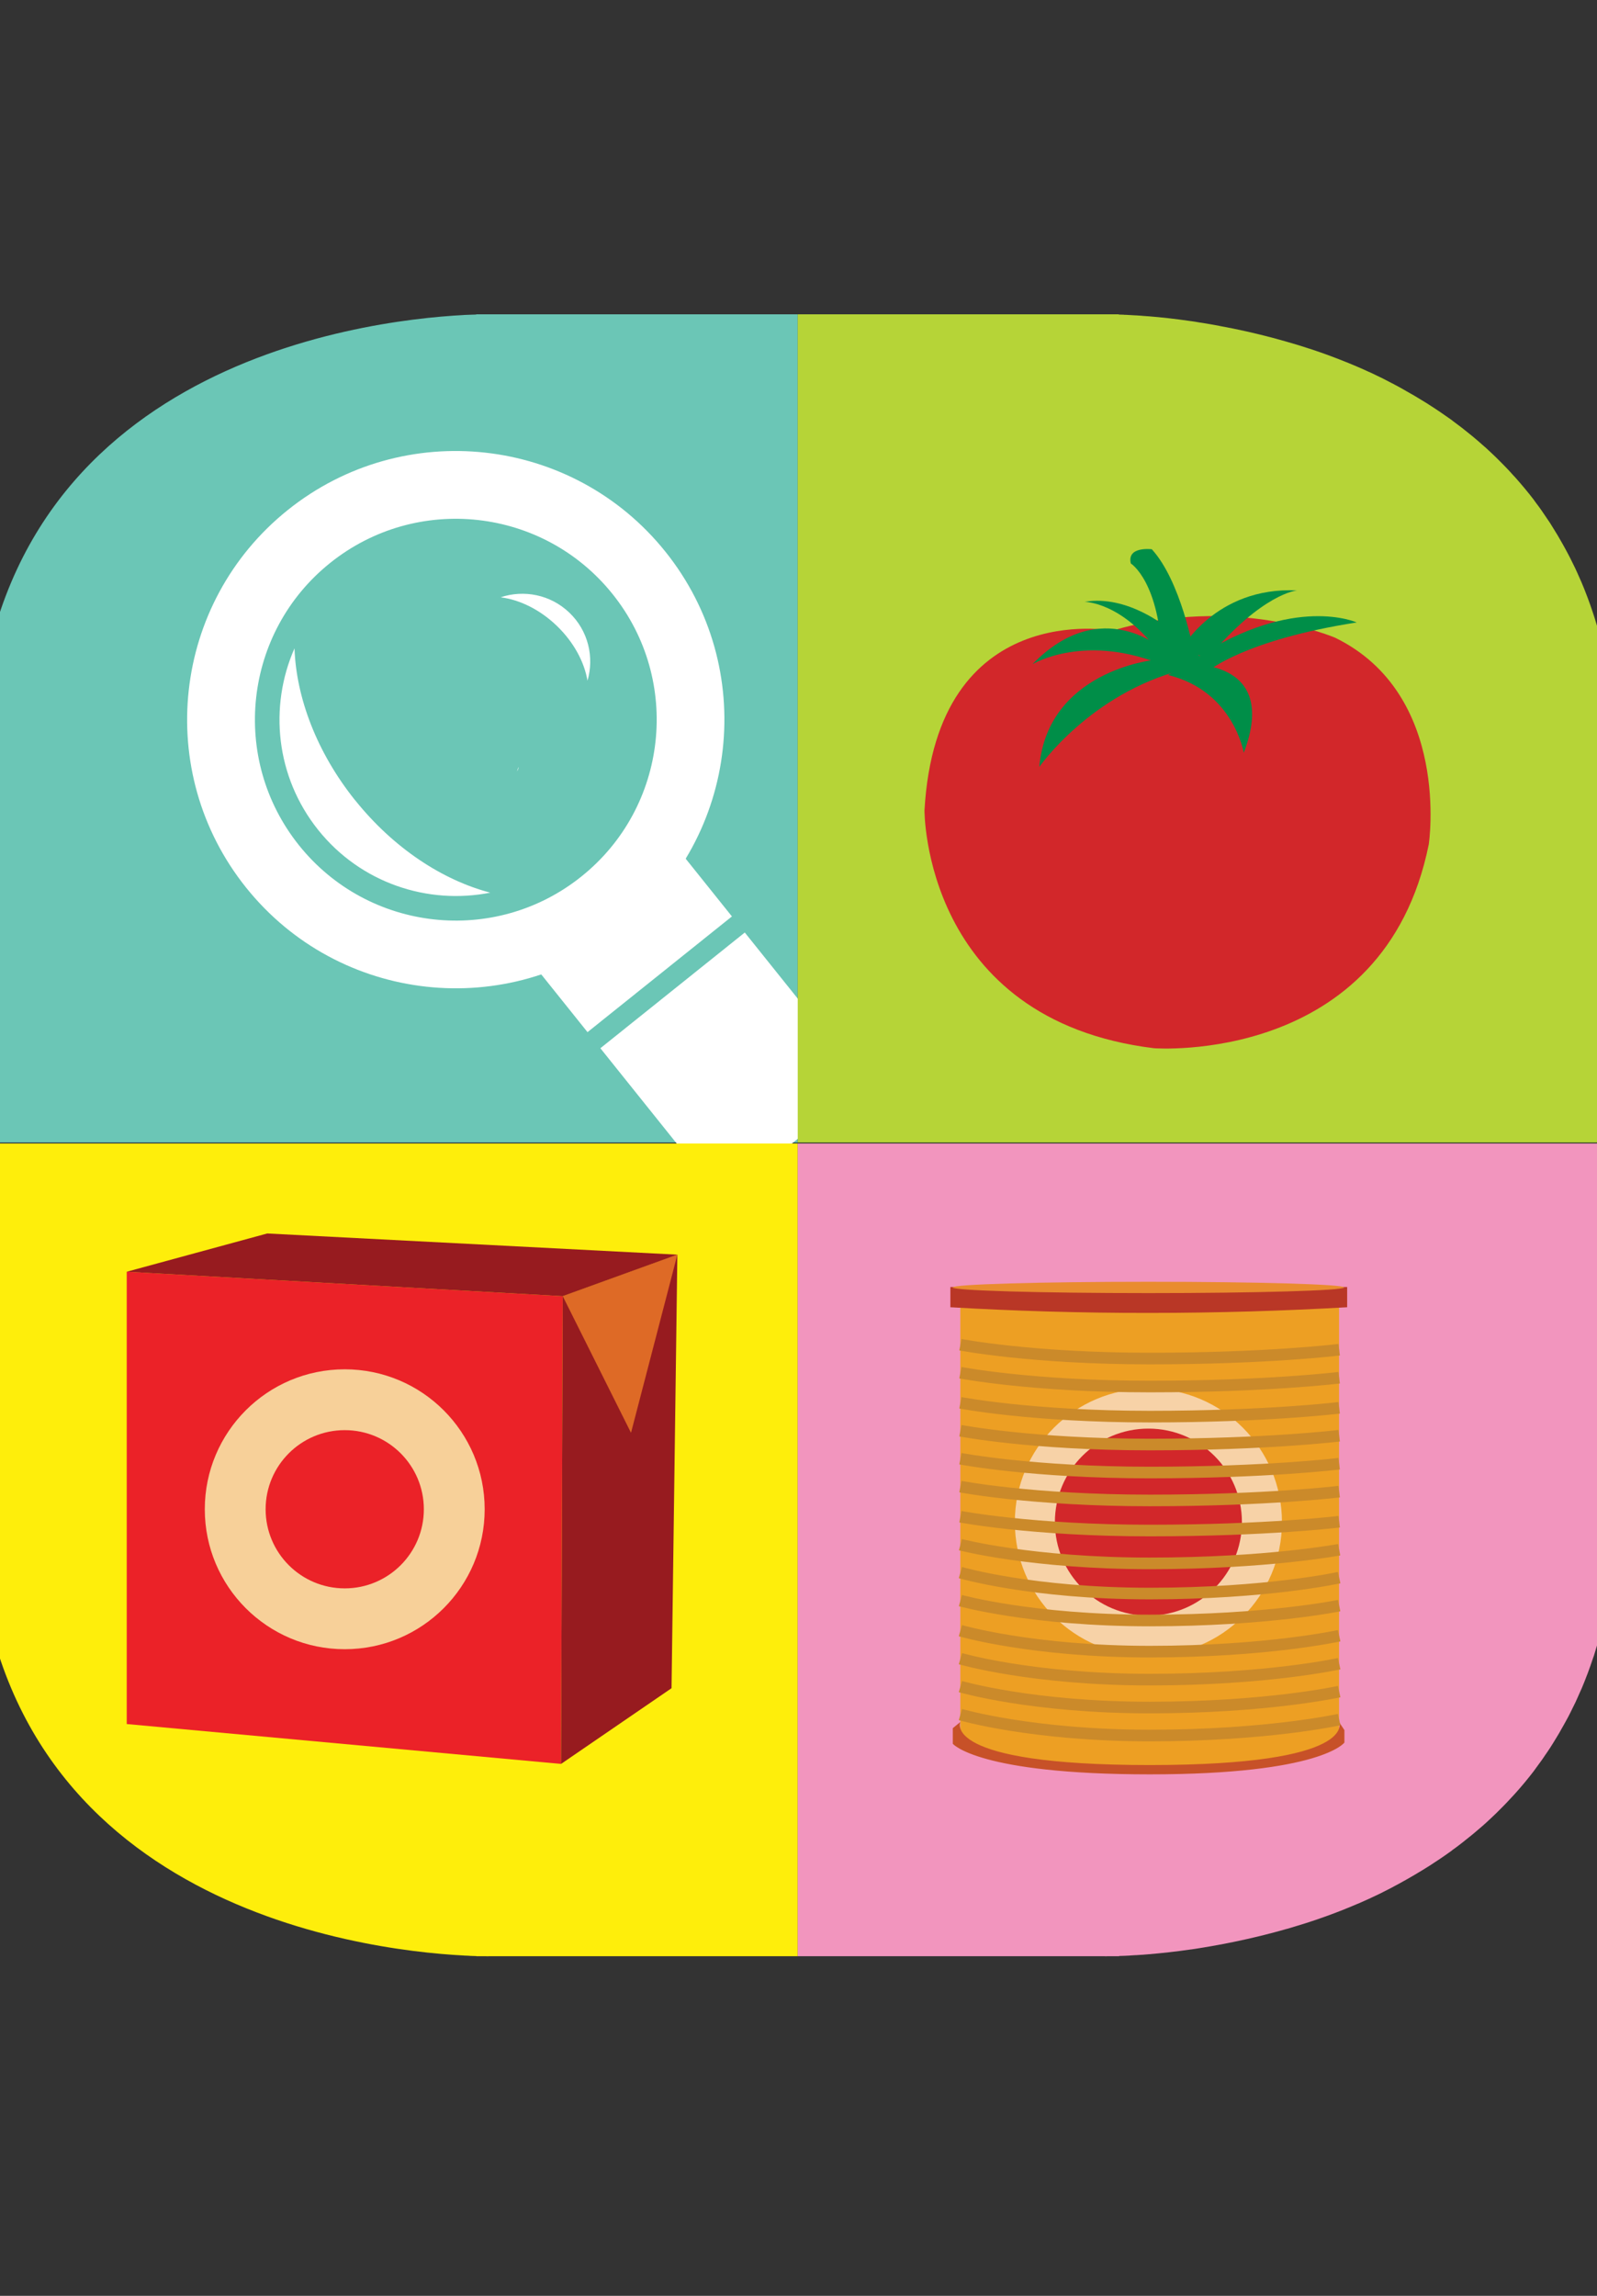 <?xml version="1.0" encoding="UTF-8"?>
<!DOCTYPE svg PUBLIC "-//W3C//DTD SVG 1.1//EN" "http://www.w3.org/Graphics/SVG/1.1/DTD/svg11.dtd">
<!-- Creator: CorelDRAW -->
<svg xmlns="http://www.w3.org/2000/svg" xml:space="preserve" width="32mm" height="46mm" version="1.1" style="shape-rendering:geometricPrecision; text-rendering:geometricPrecision; image-rendering:optimizeQuality; fill-rule:evenodd; clip-rule:evenodd"
viewBox="0 0 3200 4600"
 xmlns:xlink="http://www.w3.org/1999/xlink"
 xmlns:xodm="http://www.corel.com/coreldraw/odm/2003">
 <rect x="0" y="0" width="3200" height="4600" fill="#333333" stroke="none"/>
 <defs>
  <style type="text/css">
   <![CDATA[
    .str0 {stroke:#CB8A2A;stroke-width:23.28;stroke-miterlimit:22.926}
    .fil17 {fill:none}
    .fil5 {fill:none;fill-rule:nonzero}
    .fil10 {fill:#008E48;fill-rule:nonzero}
    .fil0 {fill:#6BC6B6;fill-rule:nonzero}
    .fil7 {fill:#971B1F;fill-rule:nonzero}
    .fil3 {fill:#B6D437;fill-rule:nonzero}
    .fil12 {fill:#B93726;fill-rule:nonzero}
    .fil14 {fill:#C75128;fill-rule:nonzero}
    .fil9 {fill:#D2272A;fill-rule:nonzero}
    .fil8 {fill:#DE6A26;fill-rule:nonzero}
    .fil13 {fill:#E98C2F;fill-rule:nonzero}
    .fil6 {fill:#EB2228;fill-rule:nonzero}
    .fil11 {fill:#ED9F23;fill-rule:nonzero}
    .fil4 {fill:#F295BE;fill-rule:nonzero}
    .fil16 {fill:#F7D099;fill-rule:nonzero}
    .fil15 {fill:#F7D2A7;fill-rule:nonzero}
    .fil2 {fill:#FEEE0B;fill-rule:nonzero}
    .fil1 {fill:white;fill-rule:nonzero}
   ]]>
  </style>
   <clipPath id="id0">
    <path d="M3240.75 1528.39l0 1471.45 0 0 0 21.07 -0.33 0c-0.16,12.64 -0.65,25.12 -1.13,37.27 -0.16,2.76 -0.33,5.35 -0.49,8.11 -0.65,10.69 -1.29,21.23 -2.1,31.6 -0.33,5.03 -0.81,9.73 -1.3,14.59 -0.81,7.78 -1.46,15.72 -2.43,23.34 -0.49,5.35 -1.3,10.54 -1.95,15.72 -0.98,6.97 -1.79,14.26 -3.08,21.07 -0.81,5.35 -1.63,10.54 -2.44,15.72 -1.13,6.81 -2.26,13.62 -3.73,20.1 -0.97,5.19 -1.94,10.22 -3.08,15.41 -1.46,6.48 -2.91,12.96 -4.37,19.45 -1.14,4.86 -2.27,9.88 -3.57,14.58 -1.62,6.48 -3.4,12.97 -5.02,19.45 -1.3,4.54 -2.43,9.08 -3.89,13.62 -1.95,6.81 -4.05,13.62 -6.16,20.26 -1.13,3.89 -2.26,7.62 -3.73,11.35 -3.24,9.88 -6.65,19.45 -10.21,29.01 -0.49,1.3 -0.98,2.92 -1.62,4.22 -3.41,9.23 -6.98,17.99 -10.7,26.9 -1.46,3.41 -3.08,6.65 -4.54,10.05 -2.76,6.16 -5.35,12.32 -8.26,18.48 -1.79,3.89 -3.74,7.45 -5.52,11.18 -2.76,5.52 -5.35,11.02 -8.26,16.54 -1.95,3.73 -4.05,7.29 -6,11.02 -2.92,5.19 -5.67,10.37 -8.75,15.56 -1.95,3.73 -4.05,7.13 -6.16,10.69 -3.08,5.19 -6.16,10.22 -9.24,15.24 -2.11,3.41 -4.21,6.65 -6.32,10.05 -3.41,5.02 -6.65,10.21 -10.21,15.07 -1.95,3.08 -4.05,6.16 -6.16,9.08 -3.89,5.52 -7.78,10.86 -11.83,16.21 -1.62,2.27 -3.41,4.7 -5.02,6.97 -11.67,15.24 -23.83,29.83 -36.31,43.77 -1.63,1.78 -3.41,3.73 -5.03,5.51 -4.54,5.03 -9.24,10.05 -14.1,15.08 -2.11,2.27 -4.37,4.54 -6.48,6.65 -4.38,4.37 -8.59,8.75 -12.97,12.97 -2.27,2.26 -4.7,4.54 -7.13,6.8 -4.22,4.05 -8.59,8.11 -12.81,12 -2.43,2.1 -5.02,4.37 -7.45,6.64 -4.38,3.89 -8.91,7.62 -13.45,11.51 -2.44,1.95 -4.87,4.22 -7.13,6 -4.87,4.05 -9.73,7.78 -14.59,11.67 -2.11,1.79 -4.38,3.57 -6.48,5.19 -5.52,4.38 -11.19,8.59 -16.86,12.65 -1.46,1.13 -3.08,2.1 -4.38,3.4 -14.75,10.7 -29.82,20.75 -44.9,30.47 -0.8,0.49 -1.62,0.98 -2.43,1.46 -6.64,4.22 -13.29,8.27 -19.93,12.16 -1.78,1.13 -3.57,2.1 -5.35,3.24 -5.84,3.4 -11.51,6.64 -17.34,10.04 -1.95,1.14 -4.22,2.27 -6.16,3.41 -5.51,3.24 -11.19,6.16 -16.69,9.08l-6.49 3.56c-5.67,2.92 -11.18,5.68 -16.85,8.59 -1.95,0.98 -4.05,1.95 -6,3.08 -6.16,2.92 -12.16,5.68 -18.15,8.59 -1.63,0.81 -3.24,1.46 -4.87,2.27 -6.97,3.24 -14.1,6.16 -21.07,9.4 -0.65,0.16 -1.14,0.49 -1.79,0.65 -23.82,10.22 -47.33,19.45 -70.99,27.72 -0.81,0.32 -1.62,0.48 -2.43,0.81 -6.81,2.43 -13.78,4.86 -20.43,6.97 -1.3,0.48 -2.76,0.81 -3.89,1.3 -6.48,1.95 -12.8,4.05 -19.12,6 -1.46,0.48 -2.92,0.8 -4.38,1.29 -6.16,1.79 -12.48,3.89 -18.8,5.68 -1.3,0.32 -2.43,0.65 -3.89,0.97 -6.65,1.95 -13.29,3.89 -19.93,5.51 -0.65,0.16 -1.46,0.49 -2.11,0.65 -37.6,10.05 -73.91,18 -107.95,24.48 -0.49,0 -0.98,0.16 -1.46,0.16 -6.16,1.13 -12.32,2.26 -18.48,3.4 -0.65,0.16 -1.29,0.16 -1.94,0.33 -6,0.97 -11.83,1.95 -17.67,2.91 -0.49,0.16 -0.98,0.16 -1.63,0.33 -5.99,0.81 -11.99,1.78 -17.99,2.76l-0.34 -0.02c-31.12,4.54 -59.16,7.46 -83.47,9.57l-0.16 0c-4.7,0.48 -9.24,0.8 -13.62,1.13l-0.97 0c-4.21,0.32 -8.1,0.65 -11.83,0.81l-1.29 0c-3.74,0.32 -7.3,0.48 -10.87,0.65 -0.32,0 -0.65,0.16 -0.81,0.16 -3.73,0.16 -7.13,0.32 -10.53,0.48l-0.33 0.01c-3.56,0.16 -6.97,0.32 -10.21,0.32l0 0.49 -23.18 0c-1.3,0 -2.76,0 -3.73,0.15 -0.81,0 -1.62,0 -2.27,-0.15l-1233.81 0c-0.81,0.15 -1.46,0.15 -2.43,0.15 -0.98,-0.15 -2.11,-0.15 -3.57,-0.15l-19.13 0 0 -0.33 -1.46 0c-1.62,-0.16 -3.41,-0.16 -5.19,-0.16 -1.46,-0.16 -3.24,-0.16 -4.86,-0.16 -1.3,-0.16 -2.76,-0.16 -4.22,-0.32 -2.75,0 -5.51,-0.16 -8.43,-0.33 -0.65,0 -1.13,0 -1.62,-0.16 -104.88,-5.51 -342.49,-31.93 -557.26,-153.33 -214.61,-121.25 -406.36,-337.47 -419.33,-722.59l-0.48 -25.29 -0.16 0 0 -1484.42 0.17 0 0.48 -25.28c25.94,-770.24 766.68,-864.74 976.59,-875.93 0.49,0 0.98,0 1.62,-0.16 2.92,-0.16 5.68,-0.16 8.43,-0.32 1.46,-0.16 2.92,-0.16 4.22,-0.16 1.62,-0.16 3.41,-0.16 4.86,-0.16 1.79,-0.16 3.57,-0.16 5.19,-0.16 0.49,-0.16 1.14,-0.16 1.46,-0.16l0 -0.32 1287.46 -0.01 0 0.48c3.41,0.16 6.81,0.32 10.37,0.32 0.16,0.16 0.33,0.16 0.33,0.16 3.4,0 6.8,0.16 10.53,0.49l0.81 0c3.57,0.16 7.13,0.33 10.87,0.65l1.29 0c3.89,0.33 7.62,0.49 11.83,0.81 0.33,0 0.65,0 0.98,0.16 4.37,0.33 8.91,0.65 13.62,0.97l0.16 0c24.31,1.95 52.35,5.03 83.47,9.57l0.33 0c5.99,0.81 11.99,1.78 17.99,2.91 0.65,0 1.13,0.16 1.62,0.16 5.84,0.98 11.67,1.79 17.67,2.92 0.65,0.16 1.3,0.32 1.95,0.32 6,1.14 12.15,2.11 18.47,3.41 0.49,0.16 0.98,0.16 1.46,0.32 33.88,6.16 70.18,14.27 107.95,24.32 0.65,0.32 1.46,0.48 2.11,0.65 6.65,1.78 13.29,3.73 19.93,5.51 1.3,0.33 2.44,0.81 3.89,1.14 6.16,1.78 12.48,3.73 18.81,5.51 1.45,0.48 2.91,0.97 4.37,1.3 6.16,1.95 12.48,4.05 19.13,6.15 1.13,0.33 2.43,0.81 3.89,1.14 6.64,2.26 13.61,4.7 20.42,6.97 0.81,0.32 1.62,0.48 2.43,0.81 23.5,8.43 47.17,17.51 71,27.71 0.65,0.16 1.13,0.49 1.78,0.81 6.97,3.08 14.1,6 21.08,9.41 1.62,0.64 3.24,1.45 4.86,2.1 6,2.92 11.99,5.68 18.15,8.76 1.95,0.81 4.05,1.78 6,2.91 5.67,2.92 11.19,5.68 16.86,8.76 2.11,0.97 4.37,2.11 6.48,3.4 5.51,2.92 11.19,5.84 16.69,9.08 1.95,1.14 4.22,2.27 6.16,3.57 5.84,3.24 11.51,6.48 17.34,9.89 1.79,1.13 3.57,2.1 5.35,3.24 6.65,4.05 13.3,8.1 19.94,12.15 0.81,0.49 1.62,0.98 2.43,1.62 15.08,9.57 30.15,19.78 44.9,30.32 1.3,1.13 2.91,2.26 4.37,3.4 5.67,4.22 11.35,8.43 16.86,12.65 2.11,1.62 4.37,3.56 6.48,5.19 4.87,3.89 9.73,7.62 14.59,11.67 2.27,1.94 4.7,4.05 7.13,5.99 4.54,3.89 9.08,7.63 13.45,11.67 2.43,2.11 5.03,4.38 7.46,6.49 4.37,4.05 8.75,8.1 12.8,11.99 2.43,2.27 4.87,4.7 7.13,6.81 4.54,4.37 8.76,8.75 12.97,12.97 2.11,2.26 4.38,4.54 6.48,6.64 4.87,5.03 9.57,10.05 14.11,15.24 1.62,1.62 3.4,3.56 5.02,5.35 12.48,14.1 24.64,28.53 36.31,43.76 1.62,2.27 3.41,4.7 5.02,6.97 4.05,5.35 8.11,10.7 11.83,16.21 2.11,3.09 4.22,6 6.16,9.08 3.56,5.03 6.81,10.05 10.21,15.08 2.11,3.41 4.22,6.65 6.32,10.21 3.09,4.87 6.16,10.05 9.24,15.08 2.11,3.56 4.22,7.13 6.16,10.7 3.08,5.18 5.84,10.37 8.75,15.56 1.95,3.73 4.05,7.29 6,11.18 2.92,5.35 5.51,10.86 8.27,16.37 1.78,3.73 3.73,7.3 5.51,11.19 2.91,6 5.51,12.15 8.26,18.32 1.46,3.4 3.08,6.64 4.54,10.21 3.73,8.75 7.3,17.67 10.7,26.74 0.65,1.46 1.13,2.92 1.62,4.22 3.57,9.56 6.97,19.13 10.21,29.01 1.3,3.73 2.44,7.46 3.74,11.35 2.1,6.65 4.21,13.45 6.15,20.26 1.3,4.54 2.43,9.08 3.89,13.62 1.63,6.48 3.41,12.8 5.03,19.45 1.13,4.86 2.26,9.73 3.56,14.58 1.46,6.48 2.92,12.81 4.38,19.61 0.97,5.03 1.94,10.05 3.08,15.24 1.3,6.65 2.43,13.45 3.73,20.1 0.81,5.19 1.62,10.37 2.43,15.72 1.13,6.97 1.95,14.1 3.08,21.07 0.65,5.19 1.46,10.37 1.95,15.72 0.97,7.62 1.62,15.56 2.43,23.34 0.49,4.87 0.98,9.73 1.3,14.59 0.81,10.37 1.46,21.07 2.11,31.61 0.16,2.75 0.32,5.34 0.48,8.1 0.49,12.15 0.98,24.8 1.14,37.28l0.33 -0.02 0.49 0.16z"/>
   </clipPath>
 </defs>
 <g id="Capa_x0020_1">
  <g>
  </g>
  <g style="clip-path:url(#id0)">
   <g id="_1893881340016">
    <rect class="fil0" x="-72.03" y="618.75" width="1670.49" height="1670.49"/>
    <g>
     <path class="fil1" d="M1036.02 1545.25c0,0 3.4,-4.22 2.91,-8.43l-2.91 8.43zm0 0l0 0 0 0z"/>
    </g>
    <rect class="fil1" transform="matrix(0.478 -0.383 0.383 0.478 1069.82 1933.98)" width="605.37" height="280.46"/>
    <rect class="fil1" transform="matrix(0.478 -0.383 0.383 0.478 1203.01 2100.27)" width="605.37" height="635"/>
    <path class="fil1" d="M576.66 1021.87c-231.95,185.92 -269.4,524.68 -83.48,756.63 185.92,231.95 524.68,269.4 756.63,83.48 231.95,-185.92 269.4,-524.69 83.48,-756.64 -185.92,-231.94 -524.68,-269.39 -756.63,-83.47zm588.37 734.26c-173.43,139.07 -426.94,111.03 -565.85,-62.4 -138.91,-173.43 -111.03,-426.94 62.4,-565.85 173.44,-139.07 426.94,-111.03 565.86,62.4 139.07,173.43 111.03,426.94 -62.41,565.85z"/>
    <path class="fil1" d="M711.67 1603.6c-77.15,-96.28 -118.16,-206.02 -121.57,-304.56 -51.38,116.7 -37.76,257.39 47.49,363.89 85.26,106.49 219.63,150.41 344.77,125.61 -95.31,-24.96 -193.53,-88.82 -270.69,-185.1l0 0.16z"/>
    <path class="fil1" d="M1115.6 1253.81c34.2,32.91 55.27,72.62 61.59,110.06 13.78,-47.17 1.63,-100.01 -36.31,-136.31 -37.76,-36.31 -91.25,-46.36 -137.77,-30.8 37.6,4.7 78.28,24.15 112.49,57.05l0 0z"/>
    <rect class="fil2" x="-72.03" y="2291.18" width="1670.49" height="1670.49"/>
    <rect class="fil3" x="1598.46" y="618.75" width="1670.49" height="1670.49"/>
    <rect class="fil4" x="1598.46" y="2291.18" width="1670.49" height="1670.49"/>
    <path class="fil5" d="M1076.54 1303.74c0,0 21.55,30.47 54.94,25.45"/>
    <polygon class="fil6" points="1124.19,3534.24 253.94,3454.33 253.94,2548.09 1127.6,2597.05 "/>
    <polygon class="fil7" points="1345.6,3382.53 1124.19,3534.24 1127.6,2597.05 1357.27,2513.89 "/>
    <polygon class="fil7" points="1127.6,2597.05 253.94,2548.09 535.48,2471.42 1357.27,2513.89 "/>
    <polygon class="fil8" points="1127.6,2597.05 1264.39,2870.81 1357.27,2513.89 "/>
    <path class="fil9" d="M2229.64 1263.54c0,0 -352.87,-66.94 -377.19,360 0,0 -2.91,419.81 459.69,476.7 0,0 461.14,35.5 550.77,-408.46 0,0 45.55,-300.35 -187.86,-414.14 0,0 -202.12,-86.88 -445.42,-14.26l0.01 0.16z"/>
    <path class="fil10" d="M2307.92 1100.48c0,0 -50.57,-6.48 -41.98,28.53 0,0 58.35,36.31 62.57,194.18l3.56 16.37 66.14 4.22 27.71 -10.7 -34.2 -28.53c0,0 -25.61,-140.85 -83.96,-204.23l0.16 0.16z"/>
    <g>
     <path class="fil10" d="M2275.83 1125.11c0,0 18.15,-3.89 25.93,-16.37l-25.93 16.37zm0 0l0 0 0 0z"/>
    </g>
    <path class="fil10" d="M2374.06 1331.13c0,0 191.42,-14.91 118.16,177.16 0,0 -20.59,-123.83 -151.56,-155.76l33.39 -21.4 0.01 0z"/>
    <path class="fil10" d="M2369.84 1341.99l-59 -19.45c0,0 -211.37,22.04 -228.38,214.12 0,0 101.79,-146.69 287.38,-194.67z"/>
    <path class="fil10" d="M2332.07 1302.6c0,0 -124.48,-114.44 -263.23,28.21 0,0 107.47,-65.16 268.26,4.54l-5.02 -32.75 -0.01 0z"/>
    <path class="fil10" d="M2340.67 1259.17c0,0 -80.4,-68.24 -167.28,-53.33 0,0 74.72,0 149.45,102.44l32.1 -14.26 -14.27 -34.85 0 0z"/>
    <path class="fil10" d="M2366.28 1302.6c0,0 68.24,-127.4 232.59,-119.62 0,0 -69.69,5.67 -177.81,135.18l-54.78 -15.72 0 0.16z"/>
    <path class="fil10" d="M2421.71 1343.94c0,0 72.62,-61.92 296.78,-96.77 0,0 -125.29,-56.9 -321.58,71.15l24.97 25.61 -0.17 0.01z"/>
    <path class="fil11" d="M2683.16 3492.59c-89.47,27.07 -168.73,56.24 -375.08,56.24 -248.81,0 -293.06,-28.69 -383.82,-56.24l0 -892.63 758.9 0 0 892.63z"/>
    <path class="fil12" d="M2699.37 2578.73l-795.05 0 0 40.52c126.11,7.3 259.18,11.52 398.75,11.35 138.58,0 270.85,-4.21 396.3,-11.35l0 -40.52 0 0z"/>
    <ellipse class="fil13" cx="2301.12" cy="2579.54" rx="392.09" ry="11.35"/>
    <path class="fil14" d="M1924.42 3450.12l-15.23 12.48 0 31.28c0,0 50.25,61.27 394.68,61.27 344.44,0 389.99,-63.7 389.99,-63.7l0 -24.97 -10.7 -16.21c0,0 40.69,86.23 -379.45,86.23 -420.13,0 -379.44,-86.23 -379.44,-86.23l0.15 -0.15z"/>
    <circle class="fil15" cx="2301.12" cy="3049.76" r="267.6"/>
    <circle class="fil9" cx="2301.12" cy="3049.76" r="187.38"/>
    <path class="fil5 str0" d="M1924.42 2694.3c0,0 143.46,27.72 379.45,27.72 236,0 379.45,-17.67 379.45,-17.67"/>
    <path class="fil5 str0" d="M1924.42 2750.38c0,0 143.46,27.71 379.45,27.71 236,0 379.45,-17.66 379.45,-17.66"/>
    <path class="fil5 str0" d="M1924.42 2810.68c0,0 143.46,27.71 379.45,27.71 236,0 379.45,-17.66 379.45,-17.66"/>
    <path class="fil5 str0" d="M1924.42 2866.6c0,0 143.46,27.71 379.45,27.71 236,0 379.45,-17.66 379.45,-17.66"/>
    <path class="fil5 str0" d="M1924.42 2922.68c0,0 143.46,27.71 379.45,27.71 236,0 379.45,-17.66 379.45,-17.66"/>
    <path class="fil5 str0" d="M1924.42 2978.6c0,0 143.46,27.72 379.45,27.72 236,0 379.45,-17.67 379.45,-17.67"/>
    <path class="fil5 str0" d="M1924.42 3038.9c0,0 143.46,27.71 379.45,27.71 236,0 379.45,-17.66 379.45,-17.66"/>
    <path class="fil5 str0" d="M1924.42 3094.98c0,0 143.46,37.45 379.45,37.45 236,0 379.45,-27.39 379.45,-27.39"/>
    <path class="fil5 str0" d="M1924.42 3150.9c0,0 143.46,41.99 379.45,41.99 236,0 379.45,-31.93 379.45,-31.93"/>
    <path class="fil5 str0" d="M1924.42 3206.98c0,0 143.46,39.88 379.45,39.88 236,0 379.45,-29.82 379.45,-29.82"/>
    <path class="fil5 str0" d="M1924.42 3267.28c0,0 143.46,41.99 379.45,41.99 236,0 379.45,-31.93 379.45,-31.93"/>
    <path class="fil5 str0" d="M1924.42 3323.36c0,0 143.46,41.98 379.45,41.98 236,0 379.45,-31.93 379.45,-31.93"/>
    <path class="fil5 str0" d="M1924.42 3379.29c0,0 143.46,41.98 379.45,41.98 236,0 379.45,-31.93 379.45,-31.93"/>
    <path class="fil5 str0" d="M1924.42 3435.37c0,0 143.46,41.98 379.45,41.98 236,0 379.45,-31.93 379.45,-31.93"/>
    <circle class="fil16" cx="690.76" cy="3023.99" r="280.41"/>
    <circle class="fil6" cx="690.76" cy="3023.99" r="158.52"/>
   </g>
  </g>
  <path class="fil17" d="M3240.75 1528.39l0 1471.45 0 0 0 21.07 -0.33 0c-0.16,12.64 -0.65,25.12 -1.13,37.27 -0.16,2.76 -0.33,5.35 -0.49,8.11 -0.65,10.69 -1.29,21.23 -2.1,31.6 -0.33,5.03 -0.81,9.73 -1.3,14.59 -0.81,7.78 -1.46,15.72 -2.43,23.34 -0.49,5.35 -1.3,10.54 -1.95,15.72 -0.98,6.97 -1.79,14.26 -3.08,21.07 -0.81,5.35 -1.63,10.54 -2.44,15.72 -1.13,6.81 -2.26,13.62 -3.73,20.1 -0.97,5.19 -1.94,10.22 -3.08,15.41 -1.46,6.48 -2.91,12.96 -4.37,19.45 -1.14,4.86 -2.27,9.88 -3.57,14.58 -1.62,6.48 -3.4,12.97 -5.02,19.45 -1.3,4.54 -2.43,9.08 -3.89,13.62 -1.95,6.81 -4.05,13.62 -6.16,20.26 -1.13,3.89 -2.26,7.62 -3.73,11.35 -3.24,9.88 -6.65,19.45 -10.21,29.01 -0.49,1.3 -0.98,2.92 -1.62,4.22 -3.41,9.23 -6.98,17.99 -10.7,26.9 -1.46,3.41 -3.08,6.65 -4.54,10.05 -2.76,6.16 -5.35,12.32 -8.26,18.48 -1.79,3.89 -3.74,7.45 -5.52,11.18 -2.76,5.52 -5.35,11.02 -8.26,16.54 -1.95,3.73 -4.05,7.29 -6,11.02 -2.92,5.19 -5.67,10.37 -8.75,15.56 -1.95,3.73 -4.05,7.13 -6.16,10.69 -3.08,5.19 -6.16,10.22 -9.24,15.24 -2.11,3.41 -4.21,6.65 -6.32,10.05 -3.41,5.02 -6.65,10.21 -10.21,15.07 -1.95,3.08 -4.05,6.16 -6.16,9.08 -3.89,5.52 -7.78,10.86 -11.83,16.21 -1.62,2.27 -3.41,4.7 -5.02,6.97 -11.67,15.24 -23.83,29.83 -36.31,43.77 -1.63,1.78 -3.41,3.73 -5.03,5.51 -4.54,5.03 -9.24,10.05 -14.1,15.08 -2.11,2.27 -4.37,4.54 -6.48,6.65 -4.38,4.37 -8.59,8.75 -12.97,12.97 -2.27,2.26 -4.7,4.54 -7.13,6.8 -4.22,4.05 -8.59,8.11 -12.81,12 -2.43,2.1 -5.02,4.37 -7.45,6.64 -4.38,3.89 -8.91,7.62 -13.45,11.51 -2.44,1.95 -4.87,4.22 -7.13,6 -4.87,4.05 -9.73,7.78 -14.59,11.67 -2.11,1.79 -4.38,3.57 -6.48,5.19 -5.52,4.38 -11.19,8.59 -16.86,12.65 -1.46,1.13 -3.08,2.1 -4.38,3.4 -14.75,10.7 -29.82,20.75 -44.9,30.47 -0.8,0.49 -1.62,0.98 -2.43,1.46 -6.64,4.22 -13.29,8.27 -19.93,12.16 -1.78,1.13 -3.57,2.1 -5.35,3.24 -5.84,3.4 -11.51,6.64 -17.34,10.04 -1.95,1.14 -4.22,2.27 -6.16,3.41 -5.51,3.24 -11.19,6.16 -16.69,9.08l-6.49 3.56c-5.67,2.92 -11.18,5.68 -16.85,8.59 -1.95,0.98 -4.05,1.95 -6,3.08 -6.16,2.92 -12.16,5.68 -18.15,8.59 -1.63,0.81 -3.24,1.46 -4.87,2.27 -6.97,3.24 -14.1,6.16 -21.07,9.4 -0.65,0.16 -1.14,0.49 -1.79,0.65 -23.82,10.22 -47.33,19.45 -70.99,27.72 -0.81,0.32 -1.62,0.48 -2.43,0.81 -6.81,2.43 -13.78,4.86 -20.43,6.97 -1.3,0.48 -2.76,0.81 -3.89,1.3 -6.48,1.95 -12.8,4.05 -19.12,6 -1.46,0.48 -2.92,0.8 -4.38,1.29 -6.16,1.79 -12.48,3.89 -18.8,5.68 -1.3,0.32 -2.43,0.65 -3.89,0.97 -6.65,1.95 -13.29,3.89 -19.93,5.51 -0.65,0.16 -1.46,0.49 -2.11,0.65 -37.6,10.05 -73.91,18 -107.95,24.48 -0.49,0 -0.98,0.16 -1.46,0.16 -6.16,1.13 -12.32,2.26 -18.48,3.4 -0.65,0.16 -1.29,0.16 -1.94,0.33 -6,0.97 -11.83,1.95 -17.67,2.91 -0.49,0.16 -0.98,0.16 -1.63,0.33 -5.99,0.81 -11.99,1.78 -17.99,2.76l-0.34 -0.02c-31.12,4.54 -59.16,7.46 -83.47,9.57l-0.16 0c-4.7,0.48 -9.24,0.8 -13.62,1.13l-0.97 0c-4.21,0.32 -8.1,0.65 -11.83,0.81l-1.29 0c-3.74,0.32 -7.3,0.48 -10.87,0.65 -0.32,0 -0.65,0.16 -0.81,0.16 -3.73,0.16 -7.13,0.32 -10.53,0.48l-0.33 0.01c-3.56,0.16 -6.97,0.32 -10.21,0.32l0 0.49 -23.18 0c-1.3,0 -2.76,0 -3.73,0.15 -0.81,0 -1.62,0 -2.27,-0.15l-1233.81 0c-0.81,0.15 -1.46,0.15 -2.43,0.15 -0.98,-0.15 -2.11,-0.15 -3.57,-0.15l-19.13 0 0 -0.33 -1.46 0c-1.62,-0.16 -3.41,-0.16 -5.19,-0.16 -1.46,-0.16 -3.24,-0.16 -4.86,-0.16 -1.3,-0.16 -2.76,-0.16 -4.22,-0.32 -2.75,0 -5.51,-0.16 -8.43,-0.33 -0.65,0 -1.13,0 -1.62,-0.16 -104.88,-5.51 -342.49,-31.93 -557.26,-153.33 -214.61,-121.25 -406.36,-337.47 -419.33,-722.59l-0.48 -25.29 -0.16 0 0 -1484.42 0.17 0 0.48 -25.28c25.94,-770.24 766.68,-864.74 976.59,-875.93 0.49,0 0.98,0 1.62,-0.16 2.92,-0.16 5.68,-0.16 8.43,-0.32 1.46,-0.16 2.92,-0.16 4.22,-0.16 1.62,-0.16 3.41,-0.16 4.86,-0.16 1.79,-0.16 3.57,-0.16 5.19,-0.16 0.49,-0.16 1.14,-0.16 1.46,-0.16l0 -0.32 1287.46 -0.01 0 0.48c3.41,0.16 6.81,0.32 10.37,0.32 0.16,0.16 0.33,0.16 0.33,0.16 3.4,0 6.8,0.16 10.53,0.49l0.81 0c3.57,0.16 7.13,0.33 10.87,0.65l1.29 0c3.89,0.33 7.62,0.49 11.83,0.81 0.33,0 0.65,0 0.98,0.16 4.37,0.33 8.91,0.65 13.62,0.97l0.16 0c24.31,1.95 52.35,5.03 83.47,9.57l0.33 0c5.99,0.81 11.99,1.78 17.99,2.91 0.65,0 1.13,0.16 1.62,0.16 5.84,0.98 11.67,1.79 17.67,2.92 0.65,0.16 1.3,0.32 1.95,0.32 6,1.14 12.15,2.11 18.47,3.41 0.49,0.16 0.98,0.16 1.46,0.32 33.88,6.16 70.18,14.27 107.95,24.32 0.65,0.32 1.46,0.48 2.11,0.65 6.65,1.78 13.29,3.73 19.93,5.51 1.3,0.33 2.44,0.81 3.89,1.14 6.16,1.78 12.48,3.73 18.81,5.51 1.45,0.48 2.91,0.97 4.37,1.3 6.16,1.95 12.48,4.05 19.13,6.15 1.13,0.33 2.43,0.81 3.89,1.14 6.64,2.26 13.61,4.7 20.42,6.97 0.81,0.32 1.62,0.48 2.43,0.81 23.5,8.43 47.17,17.51 71,27.71 0.65,0.16 1.13,0.49 1.78,0.81 6.97,3.08 14.1,6 21.08,9.41 1.62,0.64 3.24,1.45 4.86,2.1 6,2.92 11.99,5.68 18.15,8.76 1.95,0.81 4.05,1.78 6,2.91 5.67,2.92 11.19,5.68 16.86,8.76 2.11,0.97 4.37,2.11 6.48,3.4 5.51,2.92 11.19,5.84 16.69,9.08 1.95,1.14 4.22,2.27 6.16,3.57 5.84,3.24 11.51,6.48 17.34,9.89 1.79,1.13 3.57,2.1 5.35,3.24 6.65,4.05 13.3,8.1 19.94,12.15 0.81,0.49 1.62,0.98 2.43,1.62 15.08,9.57 30.15,19.78 44.9,30.32 1.3,1.13 2.91,2.26 4.37,3.4 5.67,4.22 11.35,8.43 16.86,12.65 2.11,1.62 4.37,3.56 6.48,5.19 4.87,3.89 9.73,7.62 14.59,11.67 2.27,1.94 4.7,4.05 7.13,5.99 4.54,3.89 9.08,7.63 13.45,11.67 2.43,2.11 5.03,4.38 7.46,6.49 4.37,4.05 8.75,8.1 12.8,11.99 2.43,2.27 4.87,4.7 7.13,6.81 4.54,4.37 8.76,8.75 12.97,12.97 2.11,2.26 4.38,4.54 6.48,6.64 4.87,5.03 9.57,10.05 14.11,15.24 1.62,1.62 3.4,3.56 5.02,5.35 12.48,14.1 24.64,28.53 36.31,43.76 1.62,2.27 3.41,4.7 5.02,6.97 4.05,5.35 8.11,10.7 11.83,16.21 2.11,3.09 4.22,6 6.16,9.08 3.56,5.03 6.81,10.05 10.21,15.08 2.11,3.41 4.22,6.65 6.32,10.21 3.09,4.87 6.16,10.05 9.24,15.08 2.11,3.56 4.22,7.13 6.16,10.7 3.08,5.18 5.84,10.37 8.75,15.56 1.95,3.73 4.05,7.29 6,11.18 2.92,5.35 5.51,10.86 8.27,16.37 1.78,3.73 3.73,7.3 5.51,11.19 2.91,6 5.51,12.15 8.26,18.32 1.46,3.4 3.08,6.64 4.54,10.21 3.73,8.75 7.3,17.67 10.7,26.74 0.65,1.46 1.13,2.92 1.62,4.22 3.57,9.56 6.97,19.13 10.21,29.01 1.3,3.73 2.44,7.46 3.74,11.35 2.1,6.65 4.21,13.45 6.15,20.26 1.3,4.54 2.43,9.08 3.89,13.62 1.63,6.48 3.41,12.8 5.03,19.45 1.13,4.86 2.26,9.73 3.56,14.58 1.46,6.48 2.92,12.81 4.38,19.61 0.97,5.03 1.94,10.05 3.08,15.24 1.3,6.65 2.43,13.45 3.73,20.1 0.81,5.19 1.62,10.37 2.43,15.72 1.13,6.97 1.95,14.1 3.08,21.07 0.65,5.19 1.46,10.37 1.95,15.72 0.97,7.62 1.62,15.56 2.43,23.34 0.49,4.87 0.98,9.73 1.3,14.59 0.81,10.37 1.46,21.07 2.11,31.61 0.16,2.75 0.32,5.34 0.48,8.1 0.49,12.15 0.98,24.8 1.14,37.28l0.33 -0.02 0.49 0.16z"/>
 </g>
</svg>
